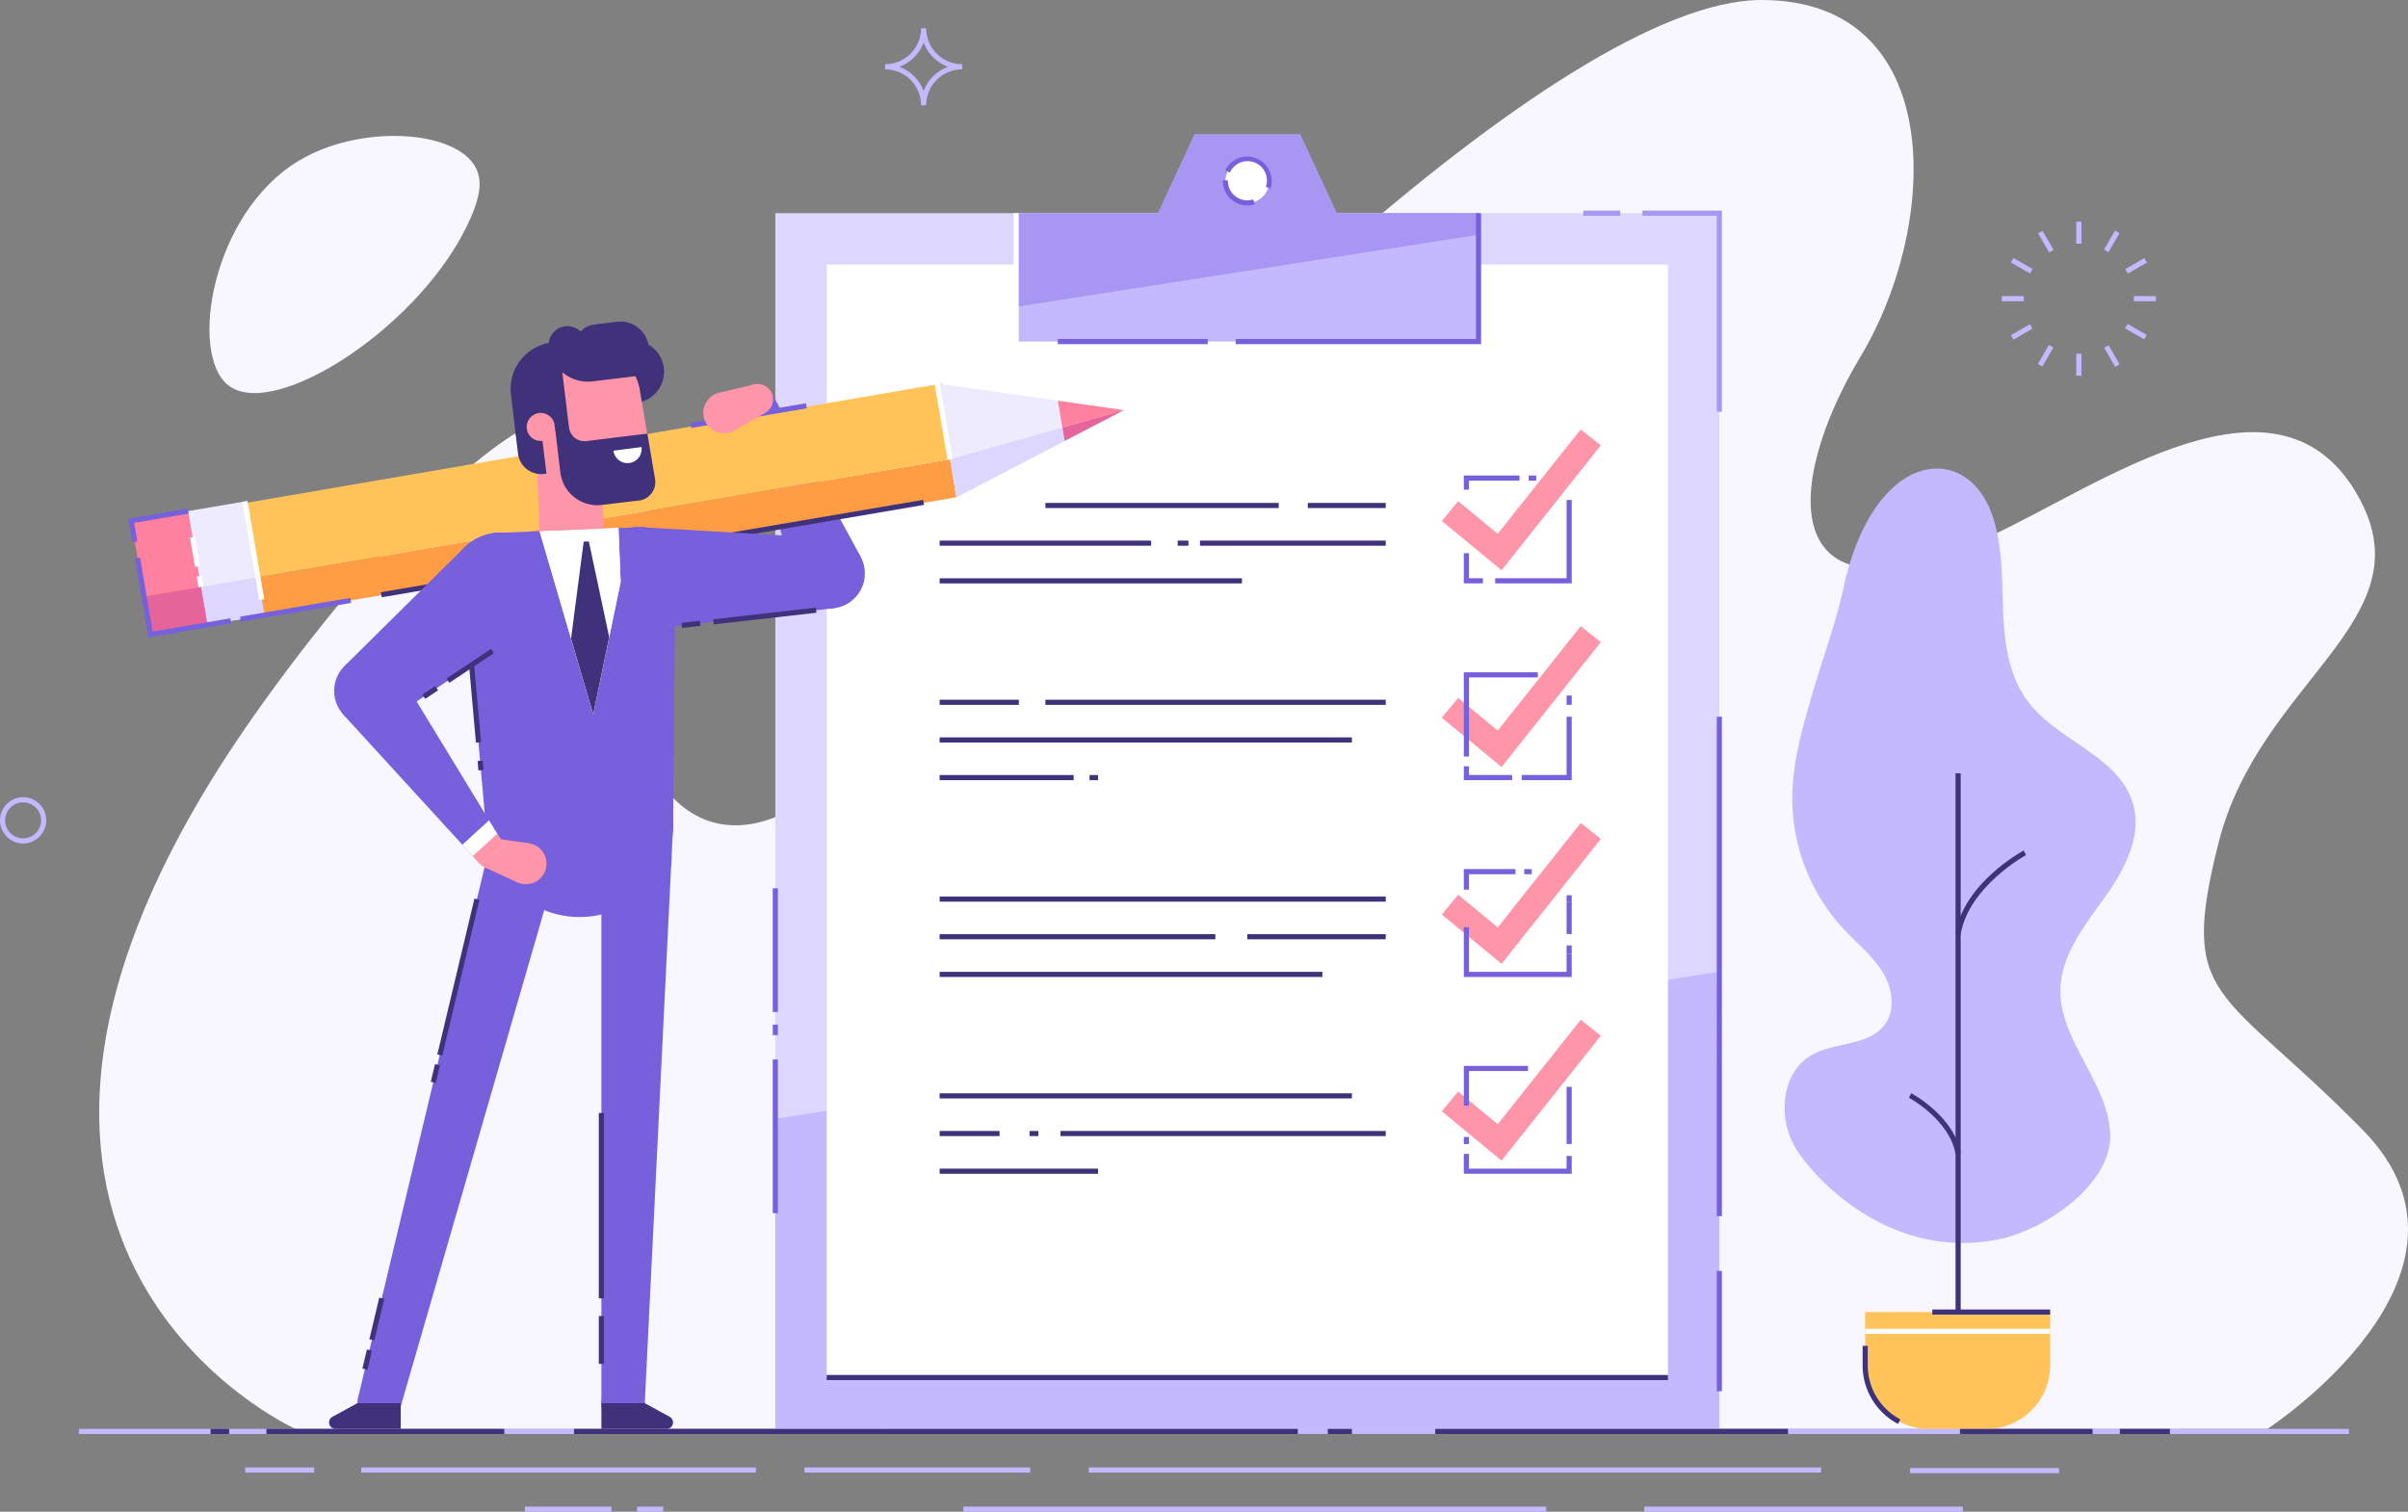 <svg xmlns="http://www.w3.org/2000/svg" viewBox="0 0 937.39 588.57"><rect x="0" y="0" width="937.39" height="588.57" fill="#808080" stroke="none"/><defs><style>.cls-2{fill:#c4b8ff}.cls-3{fill:#ddd6ff}.cls-4{fill:#fff}.cls-5{fill:#ff95a9}.cls-6{fill:#7760db}.cls-7{fill:#40327a}.cls-9{fill:#ffc359}.cls-10{fill:#ff809f}.cls-11{fill:#eeebff}.cls-12{fill:#a796f2}.cls-13{fill:#e5659b}</style></defs><g id="レイヤー_2" data-name="レイヤー 2"><g id="レイヤー_1-2" data-name="レイヤー 1"><g id="_饑1" data-name="饑1"><path d="M882.66 556.32s92.43-60.17 37.06-116.45-71.94-49.3-56-112 80.51-86.06 54.83-133.66c-30.81-57.13-101.06-5-144.73 15-81.18 37.19-80.69-18.41-49.52-70.43S757.72 0 685.72 0C607.41 0 435.3 169.22 340.49 286.17c-56.74 70-98.1 21.3-92.36-23.67 3.66-28.58 11.25-74.78-6.53-96-30.86-36.9-121.52 78.7-153.53 128.08-125.29 193.3 27 261.78 27 261.78zM183.2 84.89c3.52-8 4.64-14.23 2.15-19.32-7.41-15.08-45.14-17.5-69.31-2.82-33.7 20.47-42.61 75.14-27.19 87.25 17.96 14.16 76.2-23.53 94.35-65.11z" fill="#f8f7ff"/><path class="cls-2" d="M423.84 571.33h285.08v2H423.84zm216.24 15.24h124.04v2H640.08zm-265.04 0h226.88v2H375.04zm-170.71 0h33.7v2h-33.7zm43.67 0h10.18v2H248zm495.57-15.01h57.97v2h-57.97zm-430.41-.23h87.88v2h-87.88zm-172.55 0h153.67v2H140.61zm-45.16 0h26.85v2H95.45z"/><path class="cls-3" d="M301.82 82.98h367.49v473.34H301.82z"/><path class="cls-2" d="M669.31 378.33v178H301.82V435.58l367.49-57.25z"/><path class="cls-4" d="M321.83 102.99h327.48v433.34H321.83z"/><path class="cls-5" d="M584.53 222.02l-23.26-19.19 6.37-7.72 15.4 12.72 32.31-40.66 7.83 6.22-38.65 48.63z"/><circle class="cls-6" cx="323.04" cy="223.26" r="13.64" transform="rotate(-48.15 323.046 223.26)"/><path class="cls-7" d="M509.11 195.81h30.33v2h-30.33zm-102.16 0h90.83v2h-90.83zm60.18 14.66h72.31v2h-72.31zm-8.68 0h4.18v2h-4.18zm-92.67 0h82.33v2h-82.33zm0 14.67h117.67v2H365.78z"/><path class="cls-5" d="M584.53 298.64l-23.26-19.2 6.37-7.71 15.4 12.71 32.31-40.65 7.83 6.22-38.65 48.63z"/><path class="cls-7" d="M406.95 272.43h132.5v2h-132.5zm-41.17 0h30.83v2h-30.83zm0 14.66h160.5v2h-160.5zm58.35 14.66h3.32v2h-3.32zm-58.35 0h52.18v2h-52.18z"/><path class="cls-5" d="M584.53 375.26l-23.26-19.2 6.37-7.71 15.4 12.71 32.31-40.65 7.83 6.22-38.65 48.63z"/><path class="cls-7" d="M365.78 349.05h173.67v2H365.78zm119.78 14.66h53.88v2h-53.88zm-119.78 0h107.33v2H365.78zm0 14.66h149v2h-149z"/><path class="cls-4" d="M577.28 226.13h-6.44v-10.72l6.44 10.72z"/><path class="cls-6" d="M577.28 227.13h-7.44v-11.72h2v9.72h5.44v2zm34.56 0h-29.78v-2h27.78v-30.48h2v32.48zm-16.75-41.99h2.94v2h-2.94z"/><path class="cls-4" d="M570.84 190.65v-4.52h20.69l-20.69 4.52z"/><path class="cls-6" d="M571.84 190.65h-2v-5.52h21.69v2h-19.69v3.52zm16.81 113.1h-18.81v-5.41h2v3.41h16.81v2zm23.19 0h-19.48v-2h17.48v-22.7h2v24.7zm-2-32.95h2v3.62h-2zm-38 23.74h-2v-32.79h28.81v2h-26.81v30.79zm40 85.83h-42V361h2v17.37h38v-6.95h2v8.95z"/><path class="cls-6" d="M609.84 368.09h2v3.33h-2zm0-17.05h2v12.62h-2z"/><path class="cls-6" d="M609.84 348.55h2v2.5h-2zm-16.48-10.18h2.92v2h-2.92zm-21.52 8.01h-2v-8.01h20.11v2h-18.11v6.01zm-2 96.29h2v2.74h-2zm42 14.32h-42v-7.74h2v5.74h38v-4.95h2v6.95zm-2-33.83h2v22.25h-2z"/><path class="cls-5" d="M584.53 451.88l-23.26-19.2 6.37-7.71 15.4 12.71 32.31-40.65 7.83 6.22-38.65 48.63z"/><path class="cls-7" d="M365.78 425.66h160.5v2h-160.5zm47.06 14.67h126.6v2h-126.6zm-12.06 0h3.43v2h-3.43zm-35 0h23.33v2h-23.33zm0 14.66h61.67v2h-61.67z"/><path class="cls-6" d="M335.01 216.71l-34.8-64.07-11.02 4.58 20.76 69.89 25.06-10.4z"/><path transform="rotate(-9.67 236.398 209.134)" fill="#ff9d45" d="M99.7 201.67h273.33v14.97H99.7z"/><path class="cls-9" transform="rotate(-9.67 233.835 194.39)" d="M97.19 186.92h273.33v14.97H97.19z"/><path class="cls-9" transform="rotate(-9.74 232.75 179.959)" d="M95.4 172.4h274.56v15.04H95.4z"/><path class="cls-10" transform="rotate(-9.67 65.913 222.991)" d="M54.69 200.55h22.46v44.92H54.69z"/><path class="cls-11" transform="rotate(-9.67 88.077 219.27)" d="M76.84 196.78H99.3v44.92H76.84z"/><path class="cls-11" d="M437.51 159.69l-72.7-10.39 7.54 44.28 65.16-33.89z"/><path class="cls-7" d="M321.82 535.32H649.3v2H321.82z"/><path class="cls-2" d="M395.57 82.98v50h180v-50h-55.26L506.1 52.34h-41.05l-14.21 30.64h-55.27z"/><path class="cls-12" d="M395.57 82.98v36.46l180-28.05v-8.41h-55.26L506.1 52.34h-41.05l-14.21 30.64h-55.27z"/><path class="cls-2" d="M30.71 556.32h883.68v2H30.71zm686.88-327.27c-2.94 13.62-7.87 26.75-11.8 40.12-4 13.76-8.14 27.77-8.09 42.12a75.15 75.15 0 0 0 20.3 50.77c5 5.32 10.88 10 14.75 16.18s5.29 14.73 1 20.63c-6.23 8.51-19.56 6.67-28.67 12-11.48 6.7-13.07 23.76-6.53 35.33s36.33 44.64 78.83 36.45c19-3.67 44.8-21.77 44.07-41.13-.77-20.16-20-36.48-19.36-56.65.43-13.2 9.31-24.37 17-35.12s14.85-23.84 11.31-36.57c-5.21-18.75-29.34-24.54-41-40.09-7.53-10-9.19-23.18-9.66-35.7s-.14-25.35-4.32-37.16c-10.21-28.65-46.17-25.23-57.83 28.82z"/><path class="cls-7" d="M761.26 301.08h2v217.25h-2z"/><path class="cls-7" d="M763.24 363.85l-2-.32c3.23-19.65 25.59-31.88 26.54-32.39l.94 1.76c-.19.1-22.4 12.28-25.48 30.95zm-1.97 85.56c-2.19-13.3-18-22-18.18-22l.95-1.77c.69.37 16.86 9.22 19.2 23.47z"/><path class="cls-9" d="M726.09 510.83h72v20.75a24.75 24.75 0 0 1-24.75 24.75h-22.51a24.75 24.75 0 0 1-24.75-24.75v-20.75z"/><path class="cls-7" d="M738.87 554.38a25.71 25.71 0 0 1-13.78-22.8V524h2v7.63a23.71 23.71 0 0 0 12.71 21z"/><path class="cls-4" d="M726.09 517.33h72v2h-72z"/><path class="cls-7" d="M752.22 509.83h45.86v2h-45.86zm10.76 46.49h51.62v2h-51.62z"/><path class="cls-3" d="M414.46 171.68l-42.11 21.9-2.51-14.76 43.73-12.36.89 5.22z"/><path class="cls-13" d="M437.51 159.69l-23.05 11.99-.89-5.22 23.94-6.77z"/><path class="cls-10" d="M437.51 159.69l-23.94 6.77-1.78-10.45 25.72 3.68z"/><path class="cls-3" transform="rotate(-9.67 90.58 234.008)" d="M79.35 226.51h22.46v14.97H79.35z"/><path class="cls-13" transform="rotate(-9.67 68.412 237.788)" d="M57.21 230.29h22.46v14.97H57.21z"/><path class="cls-7" transform="rotate(-9.67 254 213.6)" d="M146.93 212.57h214.13v2H146.93z"/><path class="cls-6" transform="rotate(-9.68 115.078 237.405)" d="M93.31 236.41h43.54v2H93.31z"/><path class="cls-6" d="M57.81 248.19l-5.24-30.76 1.97-.33 4.9 28.78 30.23-5.15.34 1.97-32.2 5.49zm-6.31-37.04l-1.57-9.21L73.05 198l.34 1.97-21.16 3.6 1.24 7.24-1.97.34z"/><path class="cls-7" d="M103.71 556.32h92.6v2h-92.6zm413.17 0h9.39v2h-9.39zm-293.42 0h281.76v2H223.46zm335.25 0h137.33v2H558.71zm-476.75 0h7.25v2h-7.25zm743.25 0h19.5v2h-19.5z"/><path class="cls-4" transform="rotate(-9.67 98.615 214.327)" d="M97.62 194.93h2v38.75h-2z"/><path class="cls-4" transform="rotate(-9.68 367.33 164.025)" d="M366.33 149.05h2V179h-2z"/><path class="cls-4" transform="rotate(-9.67 77.89 226.385)" d="M76.89 224.28h2v4.26h-2z"/><path class="cls-4" transform="rotate(-9.67 75.948 214.85)" d="M74.93 209.07h2v11.55h-2z"/><path class="cls-6" d="M668.31 494.83h2v46.83h-2zm0-215.78h2V473.5h-2zM300.82 412.5h2v59.83h-2zm0-13.58h2v4.09h-2zm0-53.08h2V394h-2zm275.75-211.85h-95.55v-2h93.55V82.98h2v51.01zm-164.78-2.01h58.36v2h-58.36z"/><path class="cls-12" d="M670.31 160.31h-2V83.98h-28.95v-2h30.95v78.33zm-53.95-78.33h14.34v2h-14.34z"/><path class="cls-6" transform="rotate(-9.67 291.42 161.815)" d="M268.64 160.82h45.59v2h-45.59z"/><path class="cls-6" d="M190.19 331.08l-50.84 213.28 16.32 4.31 60.91-210.62-26.39-6.97z"/><circle class="cls-6" cx="147.56" cy="546.33" r="8.44"/><path class="cls-7" d="M130.62 556.32H156v-10h-16.89l-9.69 5.29a2.5 2.5 0 0 0-1.31 2.2 2.51 2.51 0 0 0 2.51 2.51z"/><circle class="cls-6" cx="248.89" cy="225.25" r="20"/><path class="cls-6" d="M150.82 280.65a13.64 13.64 0 1 1 4.55-18.75 13.63 13.63 0 0 1-4.55 18.75z"/><path class="cls-6" d="M205.86 244.07l-54.59 36.29-17.16-21.05 46.6-46.1 25.15 30.86z"/><circle class="cls-6" cx="194.79" cy="227.41" r="20"/><circle class="cls-6" cx="194.79" cy="227.4" r="20"/><circle class="cls-6" cx="248.88" cy="225.22" r="20"/><circle class="cls-6" cx="203.47" cy="334.25" r="13.65"/><circle class="cls-6" cx="247.76" cy="334.25" r="13.65" transform="rotate(-80.78 247.774 334.253)"/><path class="cls-6" d="M262.94 219.36l-.89 99.78-72.86 2.92-8.88-99.38a14 14 0 0 1 12.69-15.2h.69l54.69-2.19a14 14 0 0 1 14.55 13.43c.01.19.01.41.01.64z"/><path class="cls-6" d="M262.08 320.6l-.67 13.65v.67a13.65 13.65 0 0 1-13.63 13H203.5a13.65 13.65 0 0 1-13.64-13v-.67l-.67-13.65z"/><circle class="cls-6" cx="242.54" cy="546.32" r="8.44"/><path class="cls-4" d="M210.04 206.79l20.88 71.29 10.68-51.48-.84-21.05-30.72 1.24z"/><path class="cls-4" d="M240.76 205.56l.84 21.04-4.45 21.44-6.23 30.04-8.62-29.44-12.26-41.85 30.72-1.23z"/><path class="cls-6" d="M257.25 419l4.16-84.74h-27.3v212.06H251l6.19-126a11.17 11.17 0 0 0 .08-1.29z"/><circle class="cls-6" cx="225.62" cy="320.58" r="36.46"/><path class="cls-7" d="M237.15 248.04l-6.23 30.04-8.62-29.44 4.92-37.76 2-.08 7.93 37.24zm22.34 308.28h-25.38v-10H251l9.69 5.29a2.52 2.52 0 0 1 1.31 2.2 2.51 2.51 0 0 1-2.51 2.51z"/><path class="cls-5" transform="rotate(-2.3 221.885 192.833)" d="M209.5 179.2h25v27.09h-25z"/><path class="cls-7" d="M247.71 156.87l-3.61.44-2.95-24.31 3.61-.44a12.28 12.28 0 0 1 13.66 10.71 12.27 12.27 0 0 1-10.71 13.6zm-47.22 9.88l18-2.18 2.28 18.86-9 1.1a9.1 9.1 0 0 1-10.12-7.94l-1.2-9.92z"/><path class="cls-7" d="M231.61 126.38l8.75-1.06a10.91 10.91 0 0 1 12.14 9.52l1.29 10.73a9.86 9.86 0 0 1-8.6 11l-9.8 1.18-3.79-31.36z"/><path class="cls-5" d="M245.85 189.75l-32 3.88-4.37-36.07a20 20 0 0 1 17.43-22.28 20 20 0 0 1 22.14 16.51l4.67 27.41a9.09 9.09 0 0 1-7.44 10.48z"/><path d="M252 168.83l-3-17.05z" fill="none"/><path class="cls-7" d="M214.76 133.31l2.7-.32 4.11 34-20.75 2.51-1.92-15.88a18.18 18.18 0 0 1 15.83-20.26z"/><path class="cls-5" d="M211.15 171.64l5.42-.65-.66-5.41a5.46 5.46 0 0 0-6.07-4.76 5.46 5.46 0 0 0-4.76 6.07 5.45 5.45 0 0 0 6.07 4.75z"/><path class="cls-7" d="M251.22 146l-20.56 2.49a15.32 15.32 0 0 1-17-13.35 7.27 7.27 0 1 1 14.44-1.75.76.76 0 0 0 .84.67l20.55-2.49z"/><path class="cls-7" d="M242.67 139.68l-10.22 1.24a7.27 7.27 0 0 1-1.75-14.43l10.23-1.24a7.27 7.27 0 0 1 2.14 14.38zM255 186.46a7.28 7.28 0 0 1-5.95 8.4h-.35l-14.34 1.73A14.55 14.55 0 0 1 218.13 184l-2-16.9 5.41-.66a6 6 0 0 0 6.72 5.29l23.74-2.91z"/><path class="cls-4" d="M249.73 174.06a5.5 5.5 0 0 1-10.9 1.51v-.11z"/><path class="cls-5" d="M212.66 337.42a8 8 0 1 0-9.08 6.75 8 8 0 0 0 9.08-6.75z"/><path class="cls-5" d="M197.13 333.12a6 6 0 1 1-5.06-6.81 6 6 0 0 1 5.06 6.81z"/><path class="cls-5" d="M201.41 343.53l-12.72-5.83 3.38-11.39 13.84 2.03-4.5 15.19z"/><path class="cls-6" d="M186.76 336.3l9.55-7.18-40.95-67.22-21.71 16.32 46.33 50.66 4.04 4.42 2.74 3z"/><path class="cls-4" d="M186.76 336.3l9.55-7.18-5.93-9.74-10.4 9.5 4.04 4.42 2.74 3z"/><path class="cls-5" d="M186.77 336.3l9.55-7.18-2.76-4.52-9.53 8.71 2.74 2.99z"/><path class="cls-6" d="M250.07 205.28l73.76 4.34.72 27.18-73.39 8.32-1.09-39.84z"/><path class="cls-5" d="M289.11 156.9a6 6 0 1 0 4.44-7.23 6 6 0 0 0-4.44 7.23z"/><path class="cls-5" d="M274 162.55a8 8 0 1 1 9.64 5.93 8 8 0 0 1-9.64-5.93z"/><path class="cls-5" d="M285.76 167.65l12.16-6.93-4.37-11.05-13.61 3.24 5.82 14.74z"/><circle class="cls-4" cx="485.57" cy="70.5" r="8.54"/><path class="cls-6" d="M494.67 73.39l-1.91-.61a7.54 7.54 0 0 0-14-5.57l-1.8-.92a9.54 9.54 0 0 1 18.1 4.21 9.78 9.78 0 0 1-.39 2.89zm-9.1 6.61a9.56 9.56 0 0 1-9.57-9.5v-.27h2v.22a7.55 7.55 0 0 0 7.56 7.55 7.41 7.41 0 0 0 2.29-.36l.61 1.91a9.44 9.44 0 0 1-2.89.45z"/><path class="cls-7" d="M233.1 512.38h2V531h-2zm0-79.05h2v72.17h-2z"/><path class="cls-4" d="M185.67 350.05l-14.47 60.7z"/><path class="cls-7" transform="rotate(-76.61 178.44 380.43)" d="M147.24 379.43h62.4v2h-62.4z"/><path class="cls-4" d="M170.3 414.52l-1.63 6.85z"/><path class="cls-7" transform="rotate(-76.61 169.49 417.982)" d="M165.97 416.98h7.04v2h-7.04z"/><path class="cls-4" d="M143.83 525.59l-1.77 7.41z"/><path class="cls-7" transform="rotate(-76.61 142.937 529.356)" d="M139.13 528.35h7.63v2h-7.63z"/><path class="cls-4" d="M148.61 505.5l-3.86 16.2z"/><path class="cls-7" transform="rotate(-76.62 146.684 513.56)" d="M138.36 512.56h16.65v2h-16.65z"/><path class="cls-4" d="M174.38 265l17.34-11.53z"/><path class="cls-7" transform="rotate(-33.61 183.043 259.242)" d="M172.63 258.24h20.82v2h-20.82z"/><path class="cls-4" d="M165 271.25l5-3.33z"/><path class="cls-7" transform="rotate(-33.61 167.471 269.588)" d="M164.47 268.59h6.01v2h-6.01z"/><path class="cls-4" d="M277.74 242.1l40-4.53z"/><path class="cls-7" transform="rotate(-6.48 297.701 239.88)" d="M277.63 238.84h40.21v2h-40.21z"/><path class="cls-4" d="M265.42 243.5l7.17-.81z"/><path class="cls-7" transform="rotate(-6.48 268.986 243.127)" d="M265.4 242.09h7.22v2h-7.22z"/><path class="cls-4" d="M183.54 258.67l2.71 30.39z"/><path class="cls-7" transform="rotate(-5.11 184.93 273.891)" d="M183.92 258.59h2v30.51h-2z"/><path class="cls-4" d="M186.93 296.2l.33 3.67z"/><path class="cls-7" transform="rotate(-5.11 187.11 298.015)" d="M186.08 296.19h2v3.69h-2z"/><path class="cls-6" d="M571.84 430.5h-2v-15.51h24.98v2h-22.98v13.51z"/><path class="cls-2" d="M9 328.39a9 9 0 1 1 9-9 9 9 0 0 1-9 9zm0-16a7 7 0 1 0 7 7 7 7 0 0 0-7-7zm799.25-226.1h2v8.57h-2zm0 51.43h2v8.57h-2z"/><path class="cls-2" transform="rotate(-30 796.417 94.06)" d="M795.41 89.78h2v8.57h-2z"/><path class="cls-2" transform="rotate(-30 822.12 138.607)" d="M821.12 134.33h2v8.57h-2z"/><path class="cls-2" transform="rotate(-60 787.02 103.461)" d="M786.02 99.18h2v8.57h-2z"/><path class="cls-2" transform="rotate(-60 831.47 129.113)" d="M830.47 124.83h2v8.57h-2z"/><path class="cls-2" d="M779.25 115.29h8.57v2h-8.57zm51.43 0h8.57v2h-8.57z"/><path class="cls-2" transform="rotate(-29.99 786.997 129.217)" d="M782.72 128.22h8.57v2h-8.57z"/><path class="cls-2" transform="rotate(-29.99 831.538 103.496)" d="M827.26 102.5h8.57v2h-8.57z"/><path class="cls-2" transform="rotate(-60.01 796.332 138.511)" d="M792.05 137.51h8.57v2h-8.57z"/><path class="cls-2" transform="rotate(-60.01 822.064 93.99)" d="M817.78 92.99h8.57v2h-8.57z"/><path class="cls-2" d="M360.55 41h-2a14 14 0 0 0-14-14v-2a14 14 0 0 0 14-14h2a14 14 0 0 0 14 14v2a14 14 0 0 0-14 14zm-10.43-15a16.08 16.08 0 0 1 9.43 9.43A16.08 16.08 0 0 1 369 26a16.08 16.08 0 0 1-9.43-9.43 16.11 16.11 0 0 1-9.45 9.43z"/><path class="cls-4" d="M394.57 82.98h2v51.77h-2z"/></g></g></g></svg>